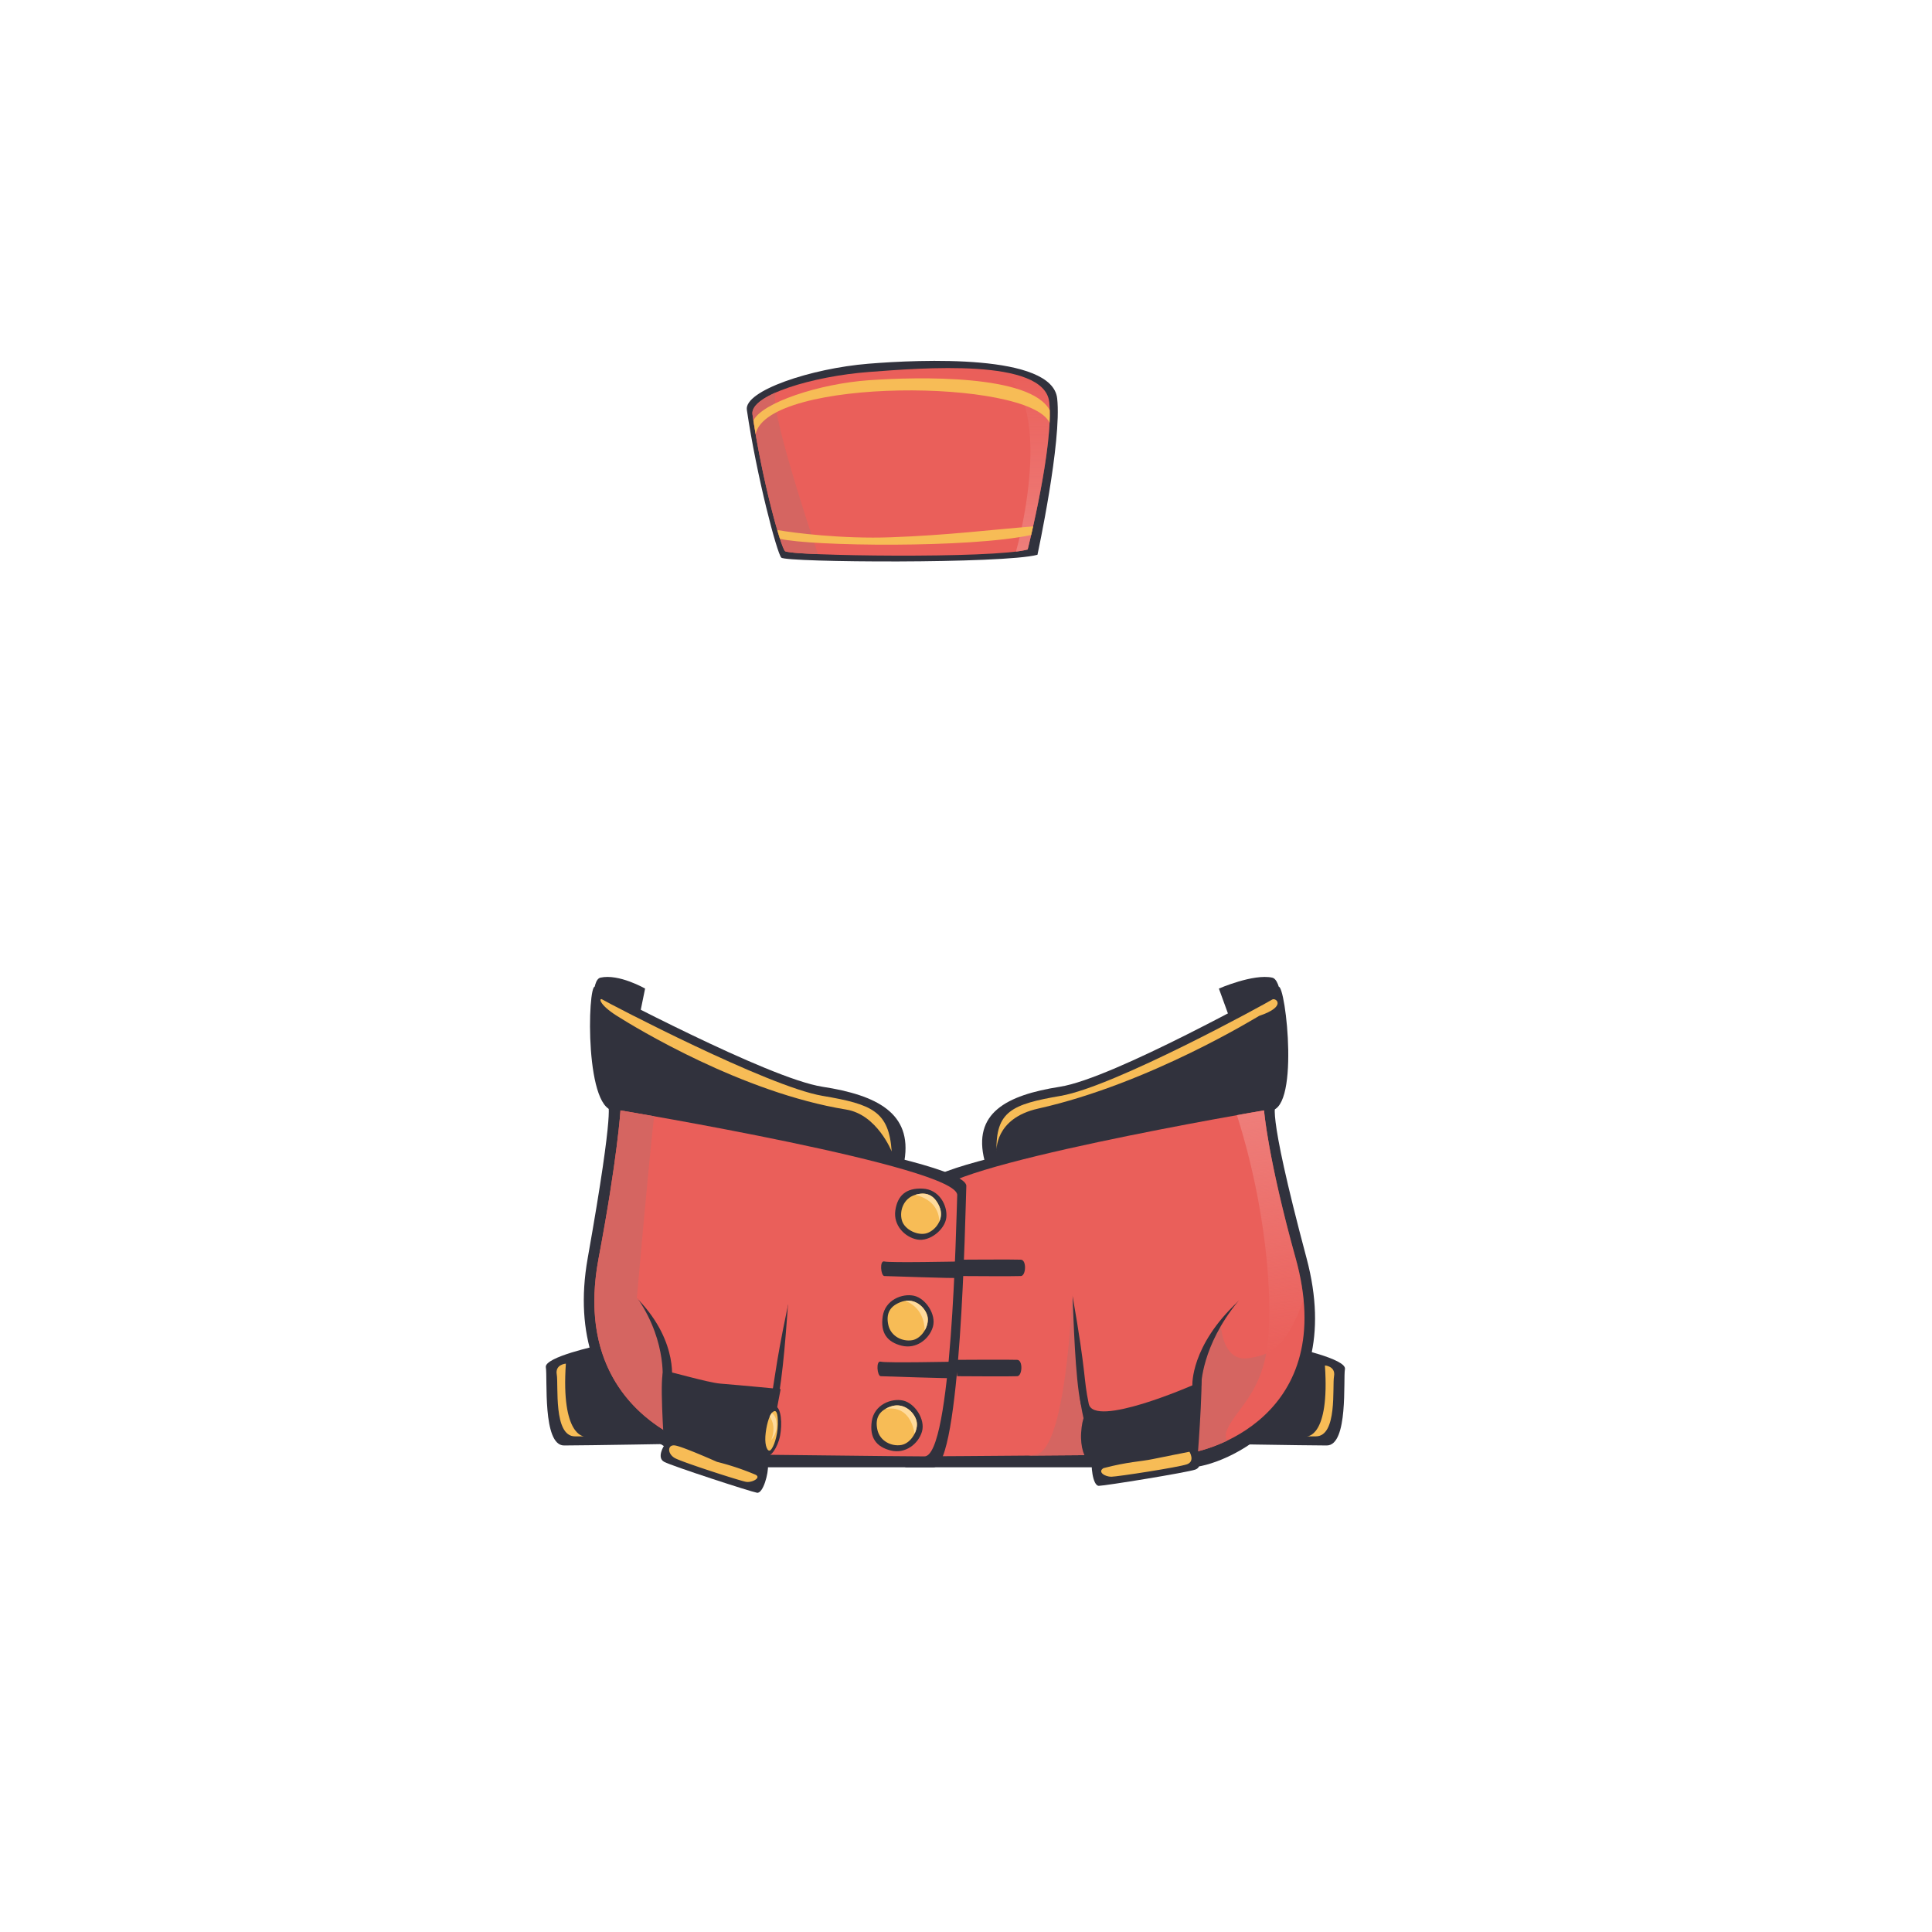 <svg id="bellhop_red_shirt_2" data-name="bellhop red shirt 2" xmlns="http://www.w3.org/2000/svg" xmlns:xlink="http://www.w3.org/1999/xlink" width="3000" height="3000" viewBox="0 0 3000 3000" shape-rendering="geometricPrecision">
  <defs>
    <style>
      .cls-1 {
        fill: #31323d;
      }

      .cls-1, .cls-2, .cls-3, .cls-4, .cls-5, .cls-6, .cls-7 {
        fill-rule: evenodd;
      }

      .cls-2 {
        fill: #f7bc56;
      }

      .cls-3 {
        fill: #ea5f5a;
      }

      .cls-4 {
        fill: #d56561;
      }

      .cls-5 {
        fill: url(#linear-gradient);
      }

      .cls-6 {
        fill: #ffdb9c;
      }

      .cls-7 {
        fill: url(#linear-gradient-2);
      }
    </style>
    <linearGradient id="linear-gradient" x1="1949.249" y1="1724.22" x2="1995.601" y2="2101.72" gradientUnits="userSpaceOnUse">
      <stop offset="0" stop-color="#ee7e7a"/>
      <stop offset="1" stop-color="#ee7e7a" stop-opacity="0"/>
    </linearGradient>
    <linearGradient id="linear-gradient-2" x1="1591.535" y1="856.5" x2="1591.535" y2="576.719" xlink:href="#linear-gradient"/>
  </defs>
  <g id="rear_sleeves" data-name="rear sleeves">
    <g>
      <path id="Color_Fill_40" data-name="Color Fill 40" class="cls-1" d="M929.544,2089.2s-84.835,18.05-81.969,33.89S842,2244.51,875.841,2244.51s192.2-2.82,192.2-2.82S969.548,2205.26,929.544,2089.2Z"/>
      <path id="Color_Fill_40_copy" data-name="Color Fill 40 copy" class="cls-2" d="M878.667,2117.44s-17,1.1-14.132,16.94-5.573,96.01,28.265,96.01h14.132S870.974,2229.65,878.667,2117.44Z"/>
    </g>
    <g id="Group_11_copy" data-name="Group 11 copy">
      <path id="Color_Fill_40-2" data-name="Color Fill 40" class="cls-1" d="M2006.45,2092.03s84.83,18.04,81.97,33.88,5.57,118.6-28.27,118.6-192.2-2.82-192.2-2.82S1966.45,2208.08,2006.45,2092.03Z"/>
      <path id="Color_Fill_40_copy-2" data-name="Color Fill 40 copy" class="cls-2" d="M2057.33,2120.26s17,1.11,14.13,16.95,5.57,93.18-28.27,93.18h-14.13S2065.02,2232.47,2057.33,2120.26Z"/>
    </g>
  </g>
  <g id="shirt">
    <g id="Group_10_copy" data-name="Group 10 copy">
      <path id="Color_Fill_33" data-name="Color Fill 33" class="cls-1" d="M1892.68,1535.04s53.63-23.39,82.82-16.95,14.61,203.22-1.13,208.97-3.64,22.59-3.64,22.59Z"/>
      <path id="Color_Fill_34" data-name="Color Fill 34" class="cls-1" d="M1985.24,1532.21c-11.34,4.34-255.85,142.23-339.45,155.31s-135.74,41.11-116.96,114.63c0,0,373.21-41.38,435.2-74.96,1.84-.99,2.89-3.26,4.43-2.96C2019.81,1734.17,1996.58,1527.87,1985.24,1532.21Z"/>
      <path id="Color_Fill_34_copy" data-name="Color Fill 34 copy" class="cls-2" d="M1975.59,1552.03c-10.16,6.41-245.24,135.34-328.54,149.61-76.38,13.09-100.96,24.2-99.7,86.39,0,0-3.57-51.39,64.72-66.62,173.12-38.61,341.75-143.49,343.17-143.97C1999.23,1562.66,1980.83,1548.72,1975.59,1552.03Z"/>
      <path id="Color_Fill_35" data-name="Color Fill 35" class="cls-1" d="M1981.84,1715.76s-551.21,81.71-545.59,125.92-71.05,436.72-28.55,436.72h440.93c48.32,0,245.73-79.12,180.18-324.74S1981.84,1715.76,1981.84,1715.76Z"/>
      <path id="Color_Fill_35_copy" data-name="Color Fill 35 copy" class="cls-3" d="M1962.81,1724.23s-516.78,87.36-511.16,131.57-73.83,405.66-31.33,405.66,358.45-2.83,406.76-2.83,252.95-59.83,184.77-304.97C1968.49,1797.76,1962.81,1724.23,1962.81,1724.23Z"/>
      <path id="Color_Fill_44" data-name="Color Fill 44" class="cls-4" d="M1718.01,2259.3c-37.45.28-79.96,0.61-121.04,0.94,3.06-.56,6.66-1.09,10.94-1.61,47.68-5.74,56.53-242.85,56.53-242.85Z"/>
      <path id="Color_Fill_38" data-name="Color Fill 38" class="cls-1" d="M1492.02,1981.43s85.36,0.57,93.28,0,9.04-24.85,0-25.41-96.1,0-96.1,0Z"/>
      <path id="Color_Fill_38_copy" data-name="Color Fill 38 copy" class="cls-1" d="M1486.37,2136.97s85.36,0.57,93.27,0,9.05-24.85,0-25.41-96.1,0-96.1,0Z"/>
      <path id="Color_Fill_47" data-name="Color Fill 47" class="cls-5" d="M2024.19,2017.85c-19.33,53.77-37.11,74.54-57.98,83.88,11.14-57.75,5.52-209.44-45.56-370.13,26.22-4.67,42.16-7.37,42.16-7.37s5.68,73.53,49.04,229.43A377.37,377.37,0,0,1,2024.19,2017.85Z"/>
      <path id="Color_Fill_48" data-name="Color Fill 48" class="cls-4" d="M1904.69,2221.92a18.225,18.225,0,0,0,.75,15.18c-32.67,15.64-63.2,21.53-78.36,21.53-1.64,0-3.62.01-5.86,0.01,2.54-107.89,11.26-268.77,74.99-197.68,0,0,2.83,53.91,42.4,48.01,9.94-1.48,19.03-3.4,27.6-7.24C1953.17,2169.33,1917.25,2190.56,1904.69,2221.92Z"/>
    </g>
    <g id="left_shirt" data-name="left shirt">
      <path id="left_collar_back" data-name="left collar back" class="cls-1" d="M1001.71,1535.04s-40.725-23.39-69.339-16.95,3.531,203.22,19.786,208.97,5.653,22.59,5.653,22.59Z"/>
      <path id="left_collar_front" data-name="left collar front" class="cls-1" d="M923.892,1532.21c11.725,4.34,268.548,142.23,353.318,155.31s139.4,41.11,127.19,114.63c0,0-376.91-41.38-441.9-74.96-1.929-.99-3.181-3.26-4.694-2.96C907.346,1734.17,912.165,1527.87,923.892,1532.21Z"/>
      <path id="left_collar_stripe" data-name="left collar stripe" class="cls-2" d="M935.315,1552.03c10.732,6.41,257.315,135.34,341.9,149.61,77.55,13.09,103.12,24.2,107.4,86.39,0,0-22.54-57.32-70.66-65.12-161.68-26.21-327.522-127.47-356.022-145.47S929.777,1548.72,935.315,1552.03Z"/>
      <path id="Color_Fill_35-2" data-name="Color Fill 35" class="cls-1" d="M943.677,1715.76s558.493,81.71,556.823,125.92-8.38,436.72-50.88,436.72H1121.75c-48.32,0-252.792-79.12-209.165-324.74S943.677,1715.76,943.677,1715.76Z"/>
      <path id="Color_Fill_35_copy-2" data-name="Color Fill 35 copy" class="cls-3" d="M963.463,1724.23s524.577,87.36,522.907,131.57-8.39,405.66-50.88,405.66-245.64-2.83-293.96-2.83-258.286-59.83-211.986-304.97C958.991,1797.76,963.463,1724.23,963.463,1724.23Z"/>
      <path id="Color_Fill_43" data-name="Color Fill 43" class="cls-4" d="M1015.72,1733.27c-7.5,61.79-26.819,282.51-26.819,282.51,60.669,61.48,60.829,182.97,59.739,215.11-71.5-37.37-149.1-118.39-119.1-277.23,29.447-155.9,33.919-229.43,33.919-229.43S983.5,1727.57,1015.72,1733.27Z"/>
      <path id="Color_Fill_37" data-name="Color Fill 37" class="cls-1" d="M1489.2,1958.84s-107.98,2.26-115.89,0-5.65,22.59,0,22.59,110.23,3.95,113.06,2.82S1489.2,1958.84,1489.2,1958.84Z"/>
      <path id="Color_Fill_37_copy" data-name="Color Fill 37 copy" class="cls-1" d="M1483.54,2114.38s-107.97,2.26-115.88,0-5.66,22.59,0,22.59,110.23,3.96,113.06,2.83S1483.54,2114.38,1483.54,2114.38Z"/>
    </g>
    <g id="top_button" data-name="top button">
      <path id="Color_Fill_36" data-name="Color Fill 36" class="cls-1" d="M1432.67,1845.66c26.05,1.19,38.96,26.72,36.74,45.18s-25.73,37.61-45.22,33.88-37.28-22.25-33.92-45.18S1406.61,1844.46,1432.67,1845.66Z"/>
      <path id="Color_Fill_36_copy" data-name="Color Fill 36 copy" class="cls-2" d="M1458.67,1873.51c8.13,18.6-5.28,36.41-18.97,41.22s-35.18-4.98-39.29-19.87,2.73-33.68,19.93-39.24S1450.53,1854.92,1458.67,1873.51Z"/>
      <path id="Color_Fill_46" data-name="Color Fill 46" class="cls-6" d="M1421.24,1855.35c16.76-5.1,29.43-.1,37.43,18.16a28.314,28.314,0,0,1-.22,23.56C1458.44,1886.79,1454.51,1863.76,1421.24,1855.35Z"/>
    </g>
    <g id="middle_button" data-name="middle button">
      <path id="Color_Fill_36_copy_2" data-name="Color Fill 36 copy 2" class="cls-1" d="M1370.65,2044.15c3.75-25.79,30.45-36.12,48.61-32.1s34.94,29.27,29.32,48.29-25.82,34.87-48.33,29.29S1366.9,2069.94,1370.65,2044.15Z"/>
      <path id="Color_Fill_36_copy_2-2" data-name="Color Fill 36 copy 2" class="cls-2" d="M1400.95,2021.04c19.32-6.27,35.75,8.82,39.2,22.89s-8.41,34.5-23.65,37.12-33.28-6.02-37.14-23.67S1381.63,2027.3,1400.95,2021.04Z"/>
      <path id="Color_Fill_36_copy_4" data-name="Color Fill 36 copy 4" class="cls-6" d="M1435.86,2065.85c-0.2-12.06-4.15-35.47-30.04-45.91,17.15-2.55,31.17,11.12,34.33,23.99C1441.8,2050.67,1439.92,2058.85,1435.86,2065.85Z"/>
    </g>
    <g id="bottom_button" data-name="bottom button">
      <path id="Color_Fill_36_copy_3" data-name="Color Fill 36 copy 3" class="cls-1" d="M1353.69,2206.87c3.75-25.79,30.45-36.12,48.61-32.1s34.94,29.27,29.32,48.29-25.82,34.87-48.33,29.29S1349.94,2232.66,1353.69,2206.87Z"/>
      <path id="Color_Fill_36_copy_3-2" data-name="Color Fill 36 copy 3" class="cls-2" d="M1383.99,2183.76c19.32-6.27,35.75,8.82,39.2,22.89s-8.41,34.49-23.64,37.12-33.29-6.02-37.15-23.67S1364.67,2190.02,1383.99,2183.76Z"/>
      <path id="Color_Fill_36_copy_5" data-name="Color Fill 36 copy 5" class="cls-6" d="M1423.19,2206.65c1.47,6,.15,13.13-3.02,19.56-2.83-16.67-12.46-43.37-45.07-38.61a47.9,47.9,0,0,1,8.89-3.84C1403.31,2177.49,1419.74,2192.58,1423.19,2206.65Z"/>
    </g>
  </g>
  <g id="front_sleeves" data-name="front sleeves">
    <path id="Color_Fill_39" data-name="Color Fill 39" class="cls-1" d="M1860.07,2256.83s9.18,20.49-3.92,25.11-140.06,25.15-149.83,25.26-13.14-33.41-10.23-44.46-18.15-59.61-20.04-103.85,94.61-19.04,115.15-15.85c-40.6-6.32,9.95-36.6,71.61-28.94C1871.05,2115.12,1860.07,2256.83,1860.07,2256.83Z"/>
    <path id="Color_Fill_39_copy" data-name="Color Fill 39 copy" class="cls-2" d="M1847.01,2254.28s9.18,14.85-3.92,19.47-107.64,19.21-117.4,19.31-22-7.39-12.23-13.33c37.26-9.88,58.43-10.26,76.33-14.02S1847.01,2254.28,1847.01,2254.28Z"/>
    <path id="Color_Fill_41" data-name="Color Fill 41" class="cls-1" d="M1028.47,2148.5s8.48-62.12-36.742-129.89c-19.407-29.08,232.962-7,231.772,8.47-1.88,24.47-7.53,112.95-16.96,152.48S1028.47,2148.5,1028.47,2148.5Z"/>
    <path id="Color_Fill_41_copy" data-name="Color Fill 41 copy" class="cls-3" d="M1042.61,2148.5s12.9-62.66-50.882-129.89c-30.738-32.4,236.832-15.55,231.772,8.47-22.61,107.3-18.84,112.95-28.26,152.48S1042.61,2148.5,1042.61,2148.5Z"/>
    <path id="Color_Fill_41_copy_2" data-name="Color Fill 41 copy 2" class="cls-1" d="M1865.22,2151.38s0.38-61.28,56.96-130.19c26.1-31.79-257.4-26.47-256.68-8.84,1.37,33.41,4.03,127.58,12.64,167.35C1686.44,2218.1,1865.22,2151.38,1865.22,2151.38Z"/>
    <path id="Color_Fill_41_copy_2-2" data-name="Color Fill 41 copy 2" class="cls-3" d="M1851.49,2151.14s-3.19-60.84,70.69-129.95c68.32-63.91-261.57-36.81-256.68-8.84,22.25,127.09,16.39,125.69,25.08,167.41C1698.55,2218.07,1851.49,2151.14,1851.49,2151.14Z"/>
    <path id="Color_Fill_39-2" data-name="Color Fill 39" class="cls-1" d="M1031.3,2244.51s-12.24,18.84,0,25.42,134.52,46.39,144.15,48,18.13-30.98,16.96-42.36,19.79-118.6,19.79-118.6-58.36-5.64-93.28-8.47c-20.71-1.67-79.32-19.51-87.62-19.76S1031.3,2244.51,1031.3,2244.51Z"/>
    <path id="Color_Fill_39_copy-2" data-name="Color Fill 39 copy" class="cls-2" d="M1048.26,2244.51c-12.25-1.88-12.24,13.2,0,19.77s100.6,35.1,110.23,36.71,24.64-6.78,14.14-11.3a409.038,409.038,0,0,0-59.36-19.76S1060.51,2246.4,1048.26,2244.51Z"/>
    <g id="Group_14_copy" data-name="Group 14 copy">
      <path id="Color_Fill_36-2" data-name="Color Fill 36" class="cls-1" d="M1203.51,2183.05c9.91,2.64,11.26,28.43,7.77,46.43s-15.32,35.49-22.33,30.74-11.25-23.94-6.68-46.27S1193.6,2180.41,1203.51,2183.05Z"/>
      <path id="Color_Fill_36_copy_6" data-name="Color Fill 36 copy 6" class="cls-1" d="M1695.69,2190.95c10.18,1.29,14.99,26.66,13.95,44.97s-10.41,37.22-18,33.45-14.36-22.21-12.84-44.95S1685.52,2189.67,1695.69,2190.95Z"/>
      <path id="Color_Fill_36_copy-2" data-name="Color Fill 36 copy" class="cls-2" d="M1207.82,2211.91c-0.37,18.59-6.67,35.53-11.19,39.71s-9.15-6.32-8.18-21.11,5.57-32.96,11.18-37.73S1208.19,2193.32,1207.82,2211.91Z"/>
      <path id="Color_Fill_46-2" data-name="Color Fill 46" class="cls-6" d="M1197.37,2236.23c2.99-7.13,7.28-22.35-2.14-36.58a23.7,23.7,0,0,1,3.23-5.51c5.5,3.72,8.1,10.96,7.33,22.45A32.018,32.018,0,0,1,1197.37,2236.23Z"/>
    </g>
  </g>
  <path id="Color_Fill_42" data-name="Color Fill 42" class="cls-1" d="M1213.26,865.924c7.88,7.474,345.11,9.722,397.69-4.462,0,0,38.06-175.9,30.62-242.8-7.74-69.64-212.65-60.405-292.97-53.888-89.48,7.259-193.26,42.05-188.9,71.657C1174.85,739.173,1206.54,859.561,1213.26,865.924Z"/>
  <path id="Color_Fill_42_copy" data-name="Color Fill 42 copy" class="cls-3" d="M1219.08,855.919c7.71,7.279,323.62,11.982,376.67-2.662,0,0,40.99-162.35,33.46-229.043-7.76-68.789-198.98-52.725-280.05-46.613-86.61,6.53-185.11,35.874-180.71,65.895C1183.38,745.481,1212.27,849.5,1219.08,855.919Z"/>
  <path id="Color_Fill_49" data-name="Color Fill 49" class="cls-7" d="M1595.75,853.257a136.562,136.562,0,0,1-18.22,3.243c11.32-39.14,55.75-234.233-24.29-279.593-0.11-.061-0.2-0.122-0.3-0.183,37.91,6.064,66.8,18.113,74.48,39.734,0.1,0.3.22,0.6,0.32,0.911,0.14,0.455.27,0.918,0.4,1.381,0.15,0.523.28,1.051,0.4,1.584,0.08,0.352.16,0.7,0.23,1.058,0.18,0.926.34,1.863,0.44,2.822C1636.74,690.907,1595.75,853.257,1595.75,853.257Z"/>
  <path id="Color_Fill_45" data-name="Color Fill 45" class="cls-4" d="M1168.32,641.924c-0.01-.4-0.01-0.81.01-1.215a0.079,0.079,0,0,0,.01-0.047c0.72-10.984,14.8-21.781,36.56-31.305-13.62,17.243,60.41,236.792,65.27,251.133-14.94-.617-27.35-1.33-36.21-2.111-8.16-1.032-14.38-1.988-14.88-2.46-6.81-6.419-35.7-110.438-50.63-212.423a11.928,11.928,0,0,1-.12-1.329A1.975,1.975,0,0,1,1168.32,641.924Z"/>
  <path id="Color_Fill_42_copy_3" data-name="Color Fill 42 copy 3" class="cls-2" d="M1211.08,836.615c-1.3-4.024-2.7-8.589-4.17-13.635,25.29,4.526,101.18,14.047,176.38,11.32,88.77-3.22,154.12-11.6,220.89-16.915-1.09,4.853-2.11,9.339-3.04,13.36C1505.5,851.34,1259.58,848.311,1211.08,836.615Z"/>
  <path id="Color_Fill_42_copy_2" data-name="Color Fill 42 copy 2" class="cls-2" d="M1630.04,637.052c0.15,6,.05,12.5-0.28,19.379-32.57-68.811-437.7-70.639-456.44,17.566-1.2-6.992-2.35-13.992-3.43-20.959,13.14-27.5,101.51-57.213,179.84-62.671C1426.11,585.045,1600.13,581.06,1630.04,637.052Z"/>
</svg>
